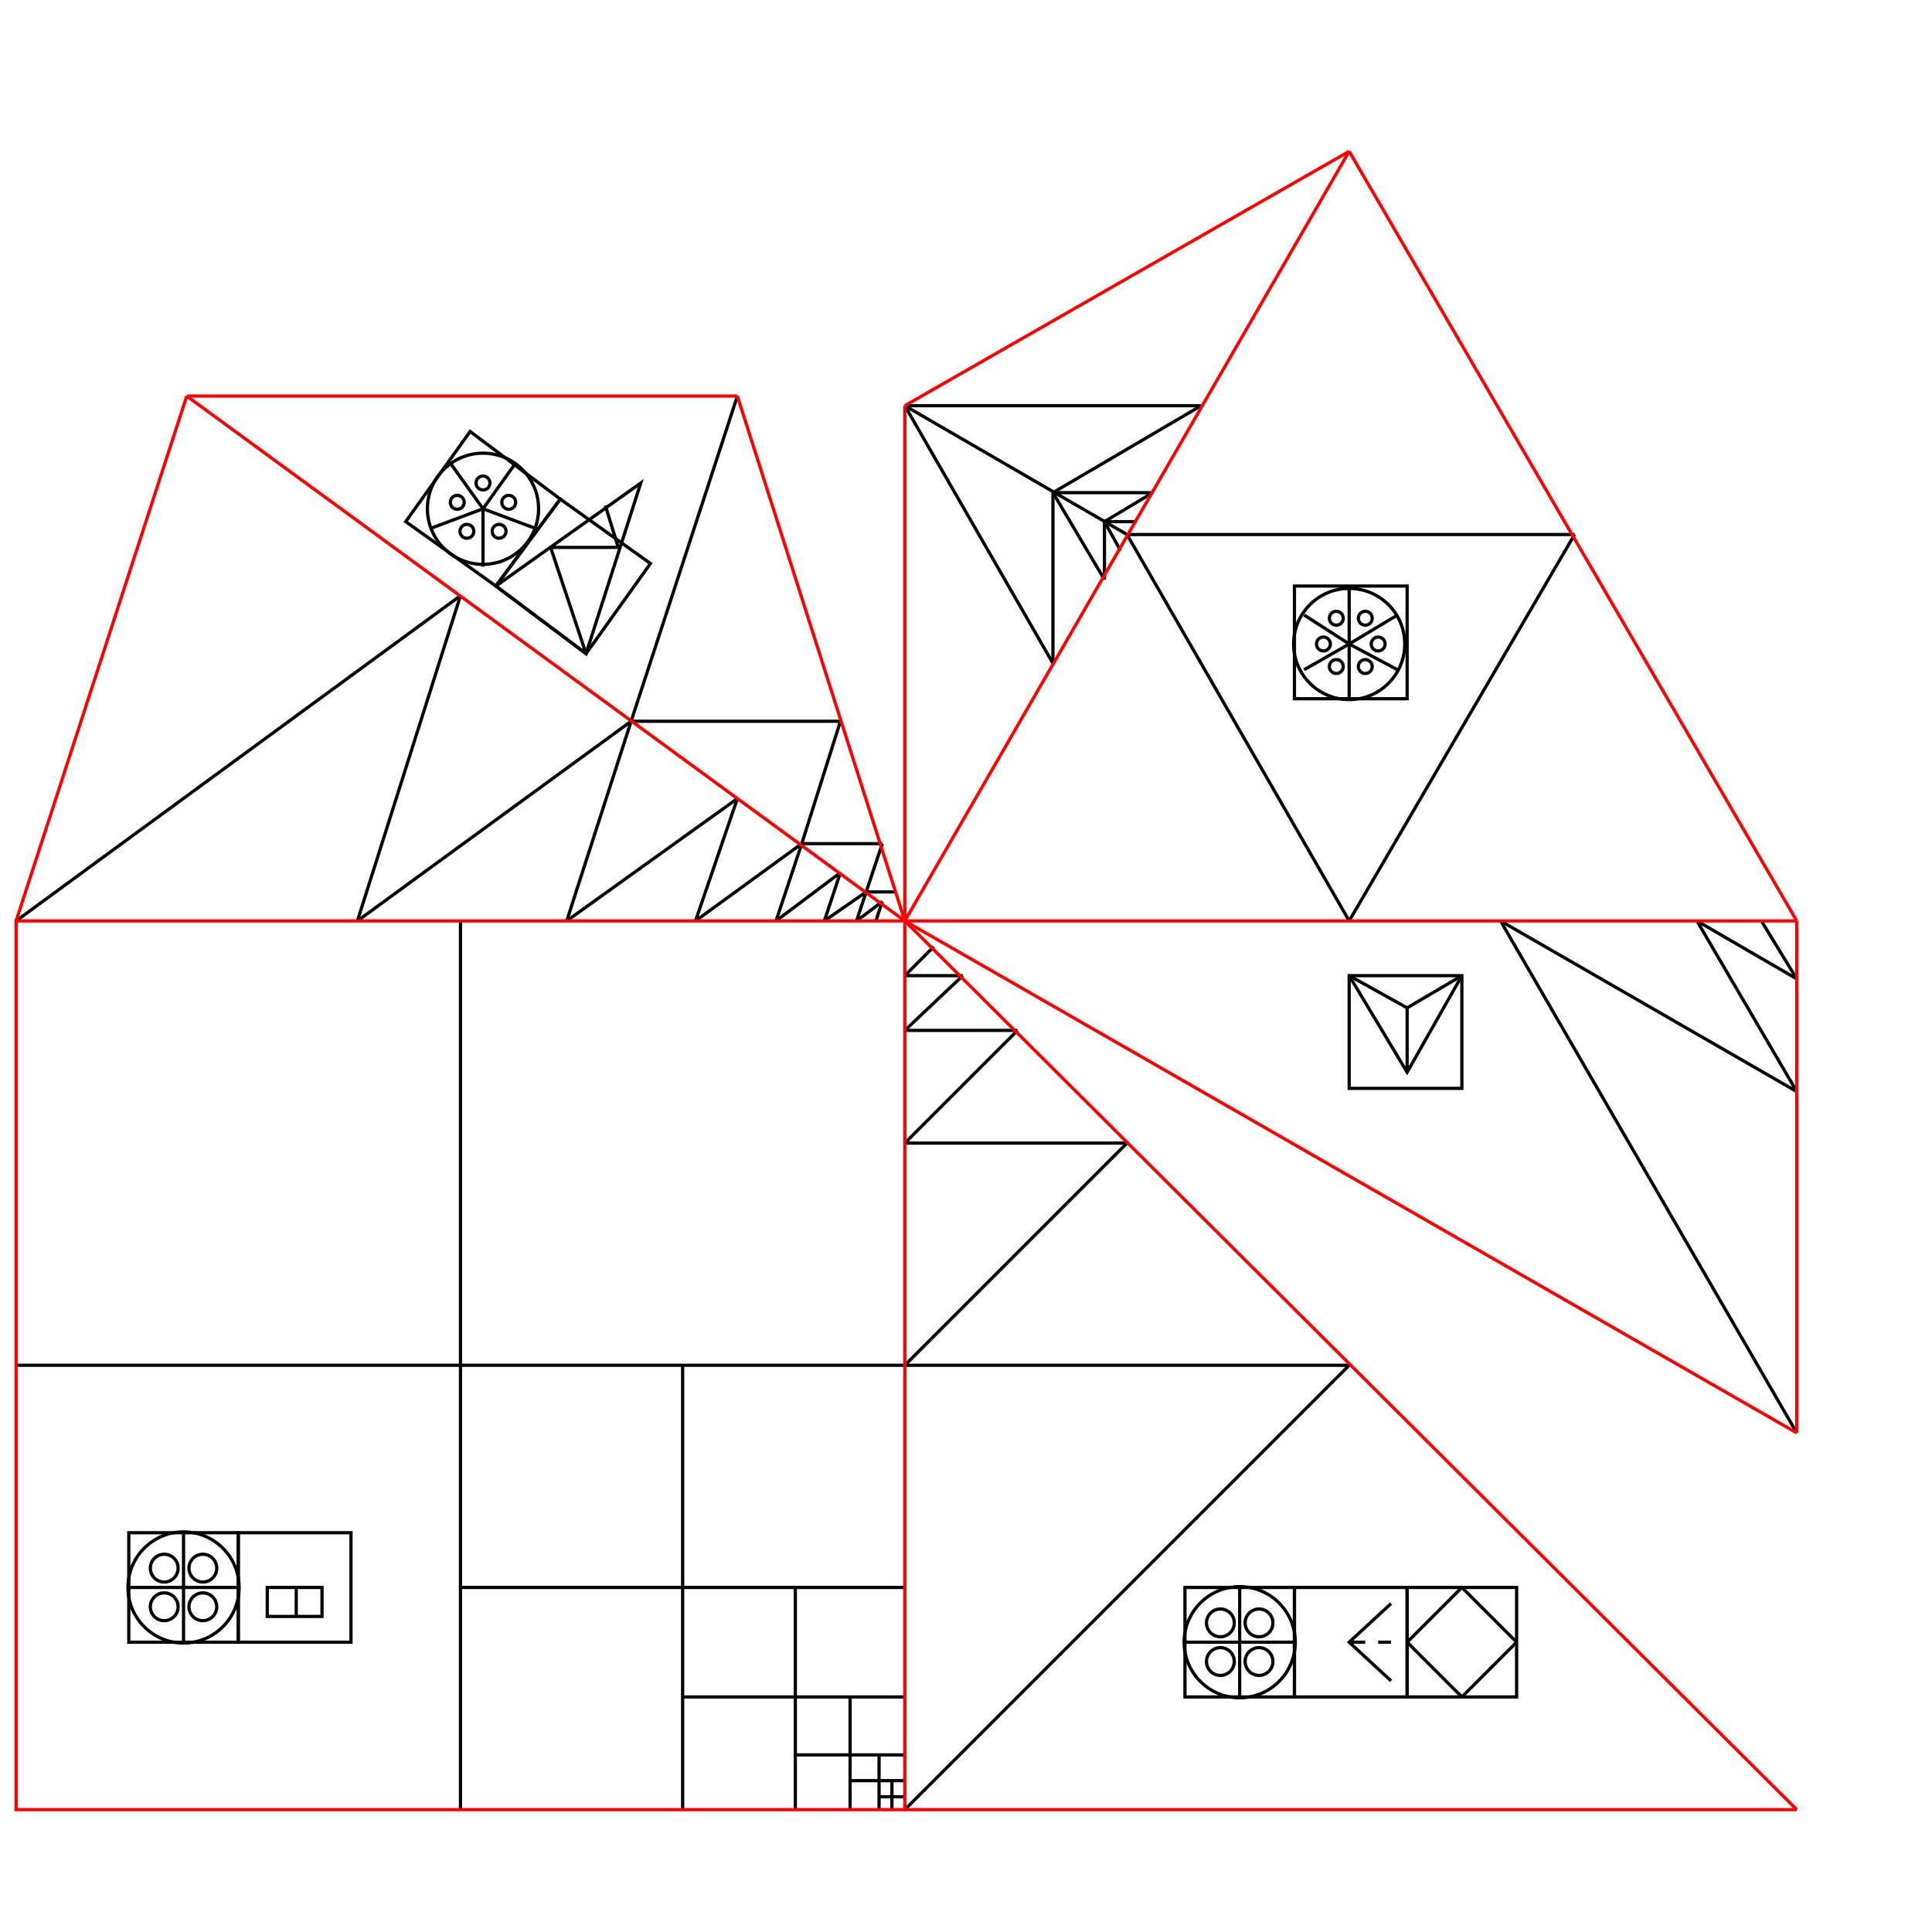 <svg width="600" height="600" viewbox = "0 0 600 600"  xmlns="http://www.w3.org/2000/svg">
<!--<json>{
  "glyph": "0227,0322,0230,",
  "x0": 281.3986094999999,
  "y0": 285.82751199999996,
  "unit": 276.18169715144825,
  "width": 600,
  "height": 600,
  "style": {
    "color0": "black",
    "fill0": "black",
    "line0": 1,
    "color1": "black",
    "fill1": "black",
    "line1": 5,
    "color2": "red",
    "fill2": "red",
    "line2": 1,
    "color3": "#FF7900",
    "fill3": "#FF7900",
    "line3": 1,
    "color4": "yellow",
    "fill4": "yellow",
    "line4": 1,
    "color5": "green",
    "fill5": "green",
    "line5": 1,
    "color6": "blue",
    "fill6": "blue",
    "line6": 1,
    "color7": "purple",
    "fill7": "purple",
    "line7": 1
  },
  "shapes": [
    "0220:0313,0304,0336,0332,0337,0342,0336,0333,0330,0334,0337,0342,0335,0336,0331,0332,0333,0336,0332,0337,0342,0336,0333,0334,0333,0337,0342,0335,0336,0331,0336,0332,0337,0342,0336,0333,0330,0334,0337,0342,0335,0336,0331,0336,0332,0337,0342,0336,0333,0330,0334,0337,0342,0335,0336,0331,0336,0332,0337,0342,0336,0333,0330,0334,0337,0342,0335,0336,0331,0337,0337,0337,0337,0337,0336,0336,0336,0336,0336,0336,0332,0337,0342,0336,0333,0334,0333,0337,0342,0335,0336,0331,0337,0337,0337,0337,0337,0337,0332,0336,0336,0336,0330,0336,0333,0330,0337,0336,0333,0337,01304,01313,0331,0331,0333,0333,0333,0333,0333,0336,0330,0337,0337,0337,0337,",
    "0221:0304,0334,0306,0336,0330,0335,0201,0335,0335,0201,0335,0335,0201,0335,0304,0335,0336,0330,0336,0331,0332,0330,0336,0333,0337,01306,0331,0331,0336,0332,0337,0337,0337,0333,0337,",
    "0222:0350,0335,0310,0336,0201,0334,0334,0334,0336,0201,0335,0335,0335,0336,0201,0334,0334,0334,0336,0201,0335,0335,0335,0336,0201,0334,0334,0334,0336,0201,0335,0335,0335,0336,0201,0334,0334,0334,0336,0201,0335,0335,0335,0336,0201,0334,0334,0330,0335,0337,0337,0337,0337,0337,0337,0337,0337,0337,0331,0304,0313,0336,0330,0333,0336,0331,0336,0331,0332,0336,0332,0337,01304,01350,01310,0331,0331,0332,0332,0332,0332,0330,0332,0336,0332,0337,0337,0337,0337,",
    "0223:0304,0335,0330,0334,0334,0306,0350,0335,0312,0336,0313,0337,0330,0334,0334,0334,0334,0313,0336,0330,0334,0334,0334,0334,0334,0334,0330,0335,0335,0335,0335,0312,0335,0312,0336,0313,0337,0201,0335,0335,0335,0335,0335,0312,0336,0201,0334,0334,0334,0334,0334,0336,0201,0335,0335,0335,0335,0335,0336,0201,0334,0334,0334,0334,0334,0334,0335,0336,0201,0331,0335,0334,0334,0337,0330,0335,0337,0331,0334,0337,0330,0335,0337,0331,0334,0337,0330,0334,0313,0336,0312,0337,0331,0334,0334,0334,0313,0304,0313,0336,0336,0330,0333,0333,0336,0331,0332,0336,0331,0337,01312,0331,0332,0332,0332,0332,0336,0330,0337,0337,0337,0337,",
    "0224:0304,0313,0335,0311,0305,0350,0330,0334,0334,0334,0334,0336,0330,0334,0334,0330,0335,0337,0335,0335,0335,0335,0336,0330,0335,0335,0335,0336,0201,0334,0334,0334,0336,0201,0335,0335,0335,0336,0201,0334,0334,0334,0336,0201,0335,0335,0335,0336,0201,0334,0334,0334,0336,0201,0335,0335,0335,0334,0330,0334,0337,0337,0337,0337,0337,0337,0336,0331,0334,0334,0334,0330,0335,0335,0337,0331,0335,0304,0337,0334,0313,0336,0336,0336,0333,0333,0333,0336,0330,0332,0337,0336,0336,0331,0332,0337,0337,01305,01311,0331,0332,0332,0332,0332,0336,0330,0336,0330,0332,0337,0337,0337,0337,0337,",
    "0225:0313,0304,0335,0305,0311,0334,0336,0330,0335,0337,0350,0335,0330,0335,0335,0335,0335,0330,0335,0335,0335,0336,0335,0201,0335,0335,0335,0335,0336,0201,0334,0334,0334,0334,0201,0335,0335,0335,0335,0336,0201,0334,0334,0334,0334,0201,0335,0335,0335,0335,0336,0201,0334,0334,0334,0334,0201,0335,0335,0335,0335,0336,0201,0334,0334,0334,0334,0201,0335,0335,0335,0335,0336,0201,0334,0334,0334,0334,0201,0335,0335,0335,0335,0336,0201,0334,0334,0334,0334,0201,0335,0335,0335,0335,0336,0201,0334,0334,0334,0337,0330,0337,0337,0337,0337,0337,0337,0337,0331,0304,0334,0313,",
    "0226:0313,0304,0335,0306,0350,0312,0330,0334,0334,0334,0334,0334,0336,0330,0334,0334,0330,0331,0334,0336,0342,0334,0334,0342,0330,0334,0336,0331,0342,0335,0335,0335,0335,0342,0334,0336,0342,0334,0334,0342,0330,0334,0336,0331,0342,0335,0335,0335,0335,0342,0334,0336,0342,0334,0334,0342,0334,0337,0330,0335,0337,0331,0334,0337,0330,0335,0337,0331,0313,0336,0312,0335,0337,0342,0330,0335,0335,0335,0337,0330,0335,0335,0335,0313,0337,0304,0313,",
    "0227:0331,0220,0333,0332,0222,0333,0330,0332,0335,0335,0332,0223,0335,0335,0221,0312,0336,0331,0306,0334,0313,0337,0330,0335,0304,0335,0335,0336,0312,0337,0313,0304,0330,0335,0330,0335,0330,0335,0330,0334,0331,0335,0330,0334,0334,0350,0310,0337,0335,0330,0336,0335,0304,0335,0306,0334,0330,0335,0335,0330,0335,0335,0330,0335,0335,0304,0334,0226,0335,0306,0350,0334,0312,0336,0330,0335,0335,0330,0331,0334,0334,0331,0337,0313,0304,0332,0225,0335,0305,0334,0311,0336,0330,0335,0350,0335,0337,0304,0334,0224,0335,0305,0350,0334,0311,0336,0330,0335,0335,0335,0335,0335,0304,0305,0330,0334,0334,0311,0337,0330,0335,0335,0304,0335,0313,",
    "0230:0331,0200,0335,0201,0334,0334,0350,0335,0310,0337,0201,0335,0304,0335,0336,0201,0335,0312,0336,0201,0335,0306,0350,0335,0313,0337,0201,0334,0313,0336,0312,0337,0304,0335,0335,0306,0334,0201,0335,0335,0342,0335,0350,0335,0312,0336,0201,0334,0334,0201,0335,0335,0335,0337,0313,0304,0335,0332,0335,0305,0334,0311,0336,0201,0335,0350,0335,0337,0342,0334,0336,0201,0335,0335,0201,0335,0335,0335,0337,0313,0304,0335,",
    "0231:0350,0310,0362,0203,0335,0335,0203,0335,0335,0335,0337,0203,0363,0324,0334,0334,0334,0336,0362,0203,0335,0334,0334,0337,0203,0334,0334,0334,0334,0335,0336,0203,0334,0337,0203,0363,0335,0320,0336,0331,0335,0335,0335,0337,0362,0203,0335,0335,0335,0336,0203,0335,0335,0203,0363,0331,0304,0335,0313,",
    "0232:0336,0336,0336,0336,0336,0362,0203,0337,0203,0306,0334,0337,0203,0335,0335,0203,0203,0334,0334,0203,0203,0335,0335,0203,0203,0334,0334,0203,0203,0335,0335,0203,0203,0334,0334,0203,0335,0203,0336,0336,0203,0304,0337,0337,0337,0337,0337,0364,",
    "0233:0336,0336,0362,0203,0336,0203,0334,0364,0337,0330,0335,0335,0337,0342,0336,0330,0332,0331,0337,0342,0336,0330,0334,0336,0362,0203,0337,0203,0335,0364,0335,0337,0337,0335,0335,",
    "0234:0336,0366,0330,0333,0333,0336,0331,0337,0367,0335,0335,0366,0331,0333,0333,0367,0335,0335,0337,",
    "0235:0313,0336,0314,0336,0313,0337,0234,0234,0234,0234,0314,0337,0313,",
    "0236:0336,0336,0336,0336,0347,0337,0337,0337,0337,",
    "0237:0246,0331,0332,0331,0246,0330,0333,0331,0331,0333,0246,0332,0330,",
    "01220:0333,0200,0336,0330,0332,0336,0331,0333,0337,0220,0336,0331,0333,0337,0337,0320,",
    "01221:0333,0200,0336,0330,0332,0331,0336,0333,0330,0337,0221,0336,0331,0333,0337,0337,",
    "01222:0333,0200,0336,0330,0332,0336,0331,0333,0337,0332,0222,0333,0336,0333,0331,0337,0337,",
    "01223:0333,0200,0336,0336,0330,0332,0337,0223,0336,0331,0333,0337,0337,0320,",
    "01224:0333,0200,0336,0332,0330,0224,0333,0331,0337,",
    "01225:0333,0200,0336,0336,0332,0332,0330,0337,0225,0304,0333,0331,0336,0330,0337,0337,",
    "01226:0333,0200,0336,0330,0332,0332,0337,0226,0336,0331,0336,0333,0330,0333,0333,0331,0333,0337,0337,",
    "01227:0333,0200,0336,0330,0332,0210,0227,0211,0331,0333,0337,",
    "01230:0333,0200,0336,0330,0332,0336,0230,0337,0331,0333,0337,",
    "01231:0333,0200,0336,0330,0332,0336,0331,0332,0336,0330,0337,0231,0331,0333,0336,0331,0337,0337,0337,",
    "01232:0333,0200,0336,0330,0332,0331,0336,0330,0337,0232,0336,0330,0337,0333,0337,0331,",
    "01233:0333,0200,0336,0332,0336,0330,0337,0233,0336,0330,0333,0333,0337,0337,0331,",
    "01234:0333,0200,0336,0330,0332,0336,0331,0337,0234,0336,0330,0336,0330,0337,0337,0333,0337,0331,",
    "01235:0333,0200,0336,0332,0336,0330,0337,0235,0336,0330,0337,0333,0337,0331,",
    "01236:0333,0200,0336,0330,0332,0336,0342,0335,0342,0335,0342,0335,0342,0335,0337,0236,0331,0333,0337,",
    "01237:0333,0200,0336,0330,0332,0336,0237,0313,0337,0304,0313,0331,0333,0337,"
  ]
}</json>-->    <line x1="143" y1="562" x2="143" y2="286" style="stroke:#000000;stroke-width:1" />
    <line x1="281" y1="424" x2="5" y2="424" style="stroke:#000000;stroke-width:1" />
    <line x1="212" y1="562" x2="212" y2="424" style="stroke:#000000;stroke-width:1" />
    <line x1="281" y1="493" x2="143" y2="493" style="stroke:#000000;stroke-width:1" />
    <line x1="247" y1="562" x2="247" y2="493" style="stroke:#000000;stroke-width:1" />
    <line x1="281" y1="527" x2="212" y2="527" style="stroke:#000000;stroke-width:1" />
    <line x1="264" y1="562" x2="264" y2="527" style="stroke:#000000;stroke-width:1" />
    <line x1="281" y1="545" x2="247" y2="545" style="stroke:#000000;stroke-width:1" />
    <line x1="273" y1="562" x2="273" y2="545" style="stroke:#000000;stroke-width:1" />
    <line x1="281" y1="553" x2="264" y2="553" style="stroke:#000000;stroke-width:1" />
    <line x1="277" y1="562" x2="277" y2="553" style="stroke:#000000;stroke-width:1" />
    <line x1="281" y1="558" x2="273" y2="558" style="stroke:#000000;stroke-width:1" />
	<path d = "M74 510 L74 476 L40 476 L40 510 L74 510 Z" stroke = "#000000" stroke-width = "1" fill = "none" /><circle cx="57" cy = "493" r = "17.261" stroke = "#000000" stroke-width = "1" fill = "none" />
    <line x1="57" y1="493" x2="57" y2="476" style="stroke:#000000;stroke-width:1" />
    <line x1="57" y1="493" x2="74" y2="493" style="stroke:#000000;stroke-width:1" />
    <line x1="57" y1="493" x2="57" y2="510" style="stroke:#000000;stroke-width:1" />
    <line x1="57" y1="493" x2="40" y2="493" style="stroke:#000000;stroke-width:1" />
<circle cx="51" cy = "487" r = "4.315" stroke = "#000000" stroke-width = "1" fill = "none" />
<circle cx="63" cy = "487" r = "4.315" stroke = "#000000" stroke-width = "1" fill = "none" />
<circle cx="63" cy = "499" r = "4.315" stroke = "#000000" stroke-width = "1" fill = "none" />
<circle cx="51" cy = "499" r = "4.315" stroke = "#000000" stroke-width = "1" fill = "none" />
	<path d = "M109 510 L109 476 L74 476 L74 510 L109 510 Z" stroke = "#000000" stroke-width = "1" fill = "none" />	<path d = "M100 502 L100 493 L92 493 L83 493 L83 502 L92 502 L100 502 Z" stroke = "#000000" stroke-width = "1" fill = "none" />    <line x1="92" y1="502" x2="92" y2="493" style="stroke:#000000;stroke-width:1" />
    <line x1="281" y1="562" x2="419" y2="424" style="stroke:#000000;stroke-width:1" />
    <line x1="419" y1="424" x2="281" y2="424" style="stroke:#000000;stroke-width:1" />
    <line x1="281" y1="424" x2="350" y2="355" style="stroke:#000000;stroke-width:1" />
    <line x1="350" y1="355" x2="281" y2="355" style="stroke:#000000;stroke-width:1" />
    <line x1="281" y1="355" x2="316" y2="320" style="stroke:#000000;stroke-width:1" />
    <line x1="316" y1="320" x2="281" y2="320" style="stroke:#000000;stroke-width:1" />
    <line x1="281" y1="320" x2="299" y2="303" style="stroke:#000000;stroke-width:1" />
    <line x1="299" y1="303" x2="281" y2="303" style="stroke:#000000;stroke-width:1" />
    <line x1="281" y1="303" x2="290" y2="294" style="stroke:#000000;stroke-width:1" />
	<path d = "M402 527 L402 493 L368 493 L368 527 L402 527 Z" stroke = "#000000" stroke-width = "1" fill = "none" /><circle cx="385" cy = "510" r = "17.261" stroke = "#000000" stroke-width = "1" fill = "none" />
    <line x1="385" y1="510" x2="385" y2="493" style="stroke:#000000;stroke-width:1" />
    <line x1="385" y1="510" x2="402" y2="510" style="stroke:#000000;stroke-width:1" />
    <line x1="385" y1="510" x2="385" y2="527" style="stroke:#000000;stroke-width:1" />
    <line x1="385" y1="510" x2="368" y2="510" style="stroke:#000000;stroke-width:1" />
<circle cx="379" cy = "504" r = "4.315" stroke = "#000000" stroke-width = "1" fill = "none" />
<circle cx="391" cy = "504" r = "4.315" stroke = "#000000" stroke-width = "1" fill = "none" />
<circle cx="391" cy = "516" r = "4.315" stroke = "#000000" stroke-width = "1" fill = "none" />
<circle cx="379" cy = "516" r = "4.315" stroke = "#000000" stroke-width = "1" fill = "none" />
	<path d = "M437 527 L437 493 L402 493 L402 527 L437 527 Z" stroke = "#000000" stroke-width = "1" fill = "none" />	<path d = "M432 498 L419 510 L432 522 " stroke = "#000000" stroke-width = "1" fill = "none" />    <line x1="419" y1="510" x2="424" y2="510" style="stroke:#000000;stroke-width:1" />
    <line x1="428" y1="510" x2="432" y2="510" style="stroke:#000000;stroke-width:1" />
	<path d = "M471 527 L471 493 L437 493 L437 527 L471 527 Z" stroke = "#000000" stroke-width = "1" fill = "none" />    <line x1="454" y1="527" x2="471" y2="510" style="stroke:#000000;stroke-width:1" />
    <line x1="471" y1="510" x2="454" y2="493" style="stroke:#000000;stroke-width:1" />
    <line x1="454" y1="493" x2="437" y2="510" style="stroke:#000000;stroke-width:1" />
    <line x1="437" y1="510" x2="454" y2="527" style="stroke:#000000;stroke-width:1" />
    <line x1="558" y1="445" x2="466" y2="286" style="stroke:#000000;stroke-width:1" />
    <line x1="466" y1="286" x2="558" y2="339" style="stroke:#000000;stroke-width:1" />
    <line x1="558" y1="339" x2="527" y2="286" style="stroke:#000000;stroke-width:1" />
    <line x1="527" y1="286" x2="558" y2="304" style="stroke:#000000;stroke-width:1" />
    <line x1="558" y1="304" x2="547" y2="286" style="stroke:#000000;stroke-width:1" />
	<path d = "M419 303 L419 338 L454 338 L454 303 L419 303 Z" stroke = "#000000" stroke-width = "1" fill = "none" />	<path d = "M419 303 L437 333 L454 303 " stroke = "#000000" stroke-width = "1" fill = "none" />    <line x1="437" y1="313" x2="437" y2="333" style="stroke:#000000;stroke-width:1" />
    <line x1="437" y1="313" x2="419" y2="303" style="stroke:#000000;stroke-width:1" />
    <line x1="437" y1="313" x2="454" y2="303" style="stroke:#000000;stroke-width:1" />
    <line x1="419" y1="286" x2="350" y2="166" style="stroke:#000000;stroke-width:1" />
    <line x1="350" y1="166" x2="489" y2="166" style="stroke:#000000;stroke-width:1" />
    <line x1="489" y1="166" x2="419" y2="286" style="stroke:#000000;stroke-width:1" />
	<path d = "M437 217 L437 182 L402 182 L402 217 L437 217 Z" stroke = "#000000" stroke-width = "1" fill = "none" />    <line x1="419" y1="200" x2="419" y2="182" style="stroke:#000000;stroke-width:1" />
    <line x1="419" y1="200" x2="434" y2="191" style="stroke:#000000;stroke-width:1" />
    <line x1="419" y1="200" x2="434" y2="208" style="stroke:#000000;stroke-width:1" />
    <line x1="419" y1="200" x2="419" y2="217" style="stroke:#000000;stroke-width:1" />
    <line x1="419" y1="200" x2="405" y2="208" style="stroke:#000000;stroke-width:1" />
<circle cx="419" cy = "200" r = "17.261" stroke = "#000000" stroke-width = "1" fill = "none" />
<circle cx="415" cy = "192" r = "2.158" stroke = "#000000" stroke-width = "1" fill = "none" />
<circle cx="424" cy = "192" r = "2.158" stroke = "#000000" stroke-width = "1" fill = "none" />
<circle cx="428" cy = "200" r = "2.158" stroke = "#000000" stroke-width = "1" fill = "none" />
<circle cx="424" cy = "207" r = "2.158" stroke = "#000000" stroke-width = "1" fill = "none" />
<circle cx="415" cy = "207" r = "2.158" stroke = "#000000" stroke-width = "1" fill = "none" />
    <line x1="419" y1="200" x2="405" y2="191" style="stroke:#000000;stroke-width:1" />
<circle cx="411" cy = "200" r = "2.158" stroke = "#000000" stroke-width = "1" fill = "none" />
    <line x1="281" y1="126" x2="327" y2="206" style="stroke:#000000;stroke-width:1" />
    <line x1="281" y1="126" x2="373" y2="126" style="stroke:#000000;stroke-width:1" />
    <line x1="327" y1="153" x2="373" y2="126" style="stroke:#000000;stroke-width:1" />
    <line x1="327" y1="153" x2="327" y2="206" style="stroke:#000000;stroke-width:1" />
    <line x1="327" y1="153" x2="343" y2="180" style="stroke:#000000;stroke-width:1" />
    <line x1="327" y1="153" x2="358" y2="153" style="stroke:#000000;stroke-width:1" />
    <line x1="343" y1="162" x2="358" y2="153" style="stroke:#000000;stroke-width:1" />
    <line x1="343" y1="162" x2="343" y2="180" style="stroke:#000000;stroke-width:1" />
    <line x1="343" y1="162" x2="348" y2="171" style="stroke:#000000;stroke-width:1" />
    <line x1="343" y1="162" x2="353" y2="162" style="stroke:#000000;stroke-width:1" />
    <line x1="281" y1="126" x2="350" y2="166" style="stroke:#000000;stroke-width:1" />
    <line x1="5" y1="286" x2="143" y2="185" style="stroke:#000000;stroke-width:1" />
    <line x1="143" y1="185" x2="111" y2="286" style="stroke:#000000;stroke-width:1" />
    <line x1="111" y1="286" x2="196" y2="224" style="stroke:#000000;stroke-width:1" />
    <line x1="196" y1="224" x2="176" y2="286" style="stroke:#000000;stroke-width:1" />
    <line x1="176" y1="286" x2="229" y2="248" style="stroke:#000000;stroke-width:1" />
    <line x1="229" y1="248" x2="216" y2="286" style="stroke:#000000;stroke-width:1" />
    <line x1="216" y1="286" x2="249" y2="262" style="stroke:#000000;stroke-width:1" />
    <line x1="249" y1="262" x2="241" y2="286" style="stroke:#000000;stroke-width:1" />
    <line x1="241" y1="286" x2="261" y2="271" style="stroke:#000000;stroke-width:1" />
    <line x1="261" y1="271" x2="256" y2="286" style="stroke:#000000;stroke-width:1" />
    <line x1="256" y1="286" x2="269" y2="277" style="stroke:#000000;stroke-width:1" />
    <line x1="269" y1="277" x2="266" y2="286" style="stroke:#000000;stroke-width:1" />
    <line x1="266" y1="286" x2="274" y2="280" style="stroke:#000000;stroke-width:1" />
    <line x1="274" y1="280" x2="272" y2="286" style="stroke:#000000;stroke-width:1" />
    <line x1="229" y1="123" x2="196" y2="224" style="stroke:#000000;stroke-width:1" />
    <line x1="196" y1="224" x2="261" y2="224" style="stroke:#000000;stroke-width:1" />
    <line x1="261" y1="224" x2="249" y2="262" style="stroke:#000000;stroke-width:1" />
    <line x1="249" y1="262" x2="274" y2="262" style="stroke:#000000;stroke-width:1" />
    <line x1="274" y1="262" x2="269" y2="277" style="stroke:#000000;stroke-width:1" />
    <line x1="269" y1="277" x2="278" y2="277" style="stroke:#000000;stroke-width:1" />
	<path d = "M154 182 L174 155 L146 134 L126 162 L154 182 Z" stroke = "#000000" stroke-width = "1" fill = "none" />    <line x1="150" y1="158" x2="160" y2="144" style="stroke:#000000;stroke-width:1" />
    <line x1="150" y1="158" x2="166" y2="164" style="stroke:#000000;stroke-width:1" />
    <line x1="150" y1="158" x2="150" y2="176" style="stroke:#000000;stroke-width:1" />
    <line x1="150" y1="158" x2="134" y2="164" style="stroke:#000000;stroke-width:1" />
    <line x1="150" y1="158" x2="140" y2="144" style="stroke:#000000;stroke-width:1" />
<circle cx="150" cy = "158" r = "17.261" stroke = "#000000" stroke-width = "1" fill = "none" />
<circle cx="158" cy = "156" r = "2.158" stroke = "#000000" stroke-width = "1" fill = "none" />
<circle cx="155" cy = "165" r = "2.158" stroke = "#000000" stroke-width = "1" fill = "none" />
<circle cx="145" cy = "165" r = "2.158" stroke = "#000000" stroke-width = "1" fill = "none" />
<circle cx="142" cy = "156" r = "2.158" stroke = "#000000" stroke-width = "1" fill = "none" />
<circle cx="150" cy = "150" r = "2.158" stroke = "#000000" stroke-width = "1" fill = "none" />
	<path d = "M182 203 L202 175 L174 155 L154 182 L182 203 Z" stroke = "#000000" stroke-width = "1" fill = "none" />	<path d = "M182 203 L199 150 L154 182 L182 203 Z" stroke = "#000000" stroke-width = "1" fill = "none" />    <line x1="182" y1="203" x2="171" y2="170" style="stroke:#000000;stroke-width:1" />
    <line x1="171" y1="170" x2="192" y2="170" style="stroke:#000000;stroke-width:1" />
    <line x1="192" y1="170" x2="188" y2="157" style="stroke:#000000;stroke-width:1" />
	<path d = "M281 562 L281 286 L5 286 L5 562 L281 562 Z" stroke = "#ff0000" stroke-width = "1" fill = "none" />    <line x1="281" y1="562" x2="558" y2="562" style="stroke:#ff0000;stroke-width:1" />
    <line x1="558" y1="562" x2="281" y2="286" style="stroke:#ff0000;stroke-width:1" />
    <line x1="281" y1="286" x2="558" y2="286" style="stroke:#ff0000;stroke-width:1" />
    <line x1="558" y1="286" x2="558" y2="445" style="stroke:#ff0000;stroke-width:1" />
    <line x1="558" y1="445" x2="281" y2="286" style="stroke:#ff0000;stroke-width:1" />
    <line x1="281" y1="286" x2="419" y2="47" style="stroke:#ff0000;stroke-width:1" />
    <line x1="419" y1="47" x2="558" y2="286" style="stroke:#ff0000;stroke-width:1" />
    <line x1="419" y1="47" x2="281" y2="126" style="stroke:#ff0000;stroke-width:1" />
    <line x1="281" y1="126" x2="281" y2="286" style="stroke:#ff0000;stroke-width:1" />
    <line x1="5" y1="286" x2="58" y2="123" style="stroke:#ff0000;stroke-width:1" />
    <line x1="58" y1="123" x2="281" y2="286" style="stroke:#ff0000;stroke-width:1" />
    <line x1="58" y1="123" x2="229" y2="123" style="stroke:#ff0000;stroke-width:1" />
    <line x1="229" y1="123" x2="281" y2="286" style="stroke:#ff0000;stroke-width:1" />
</svg>